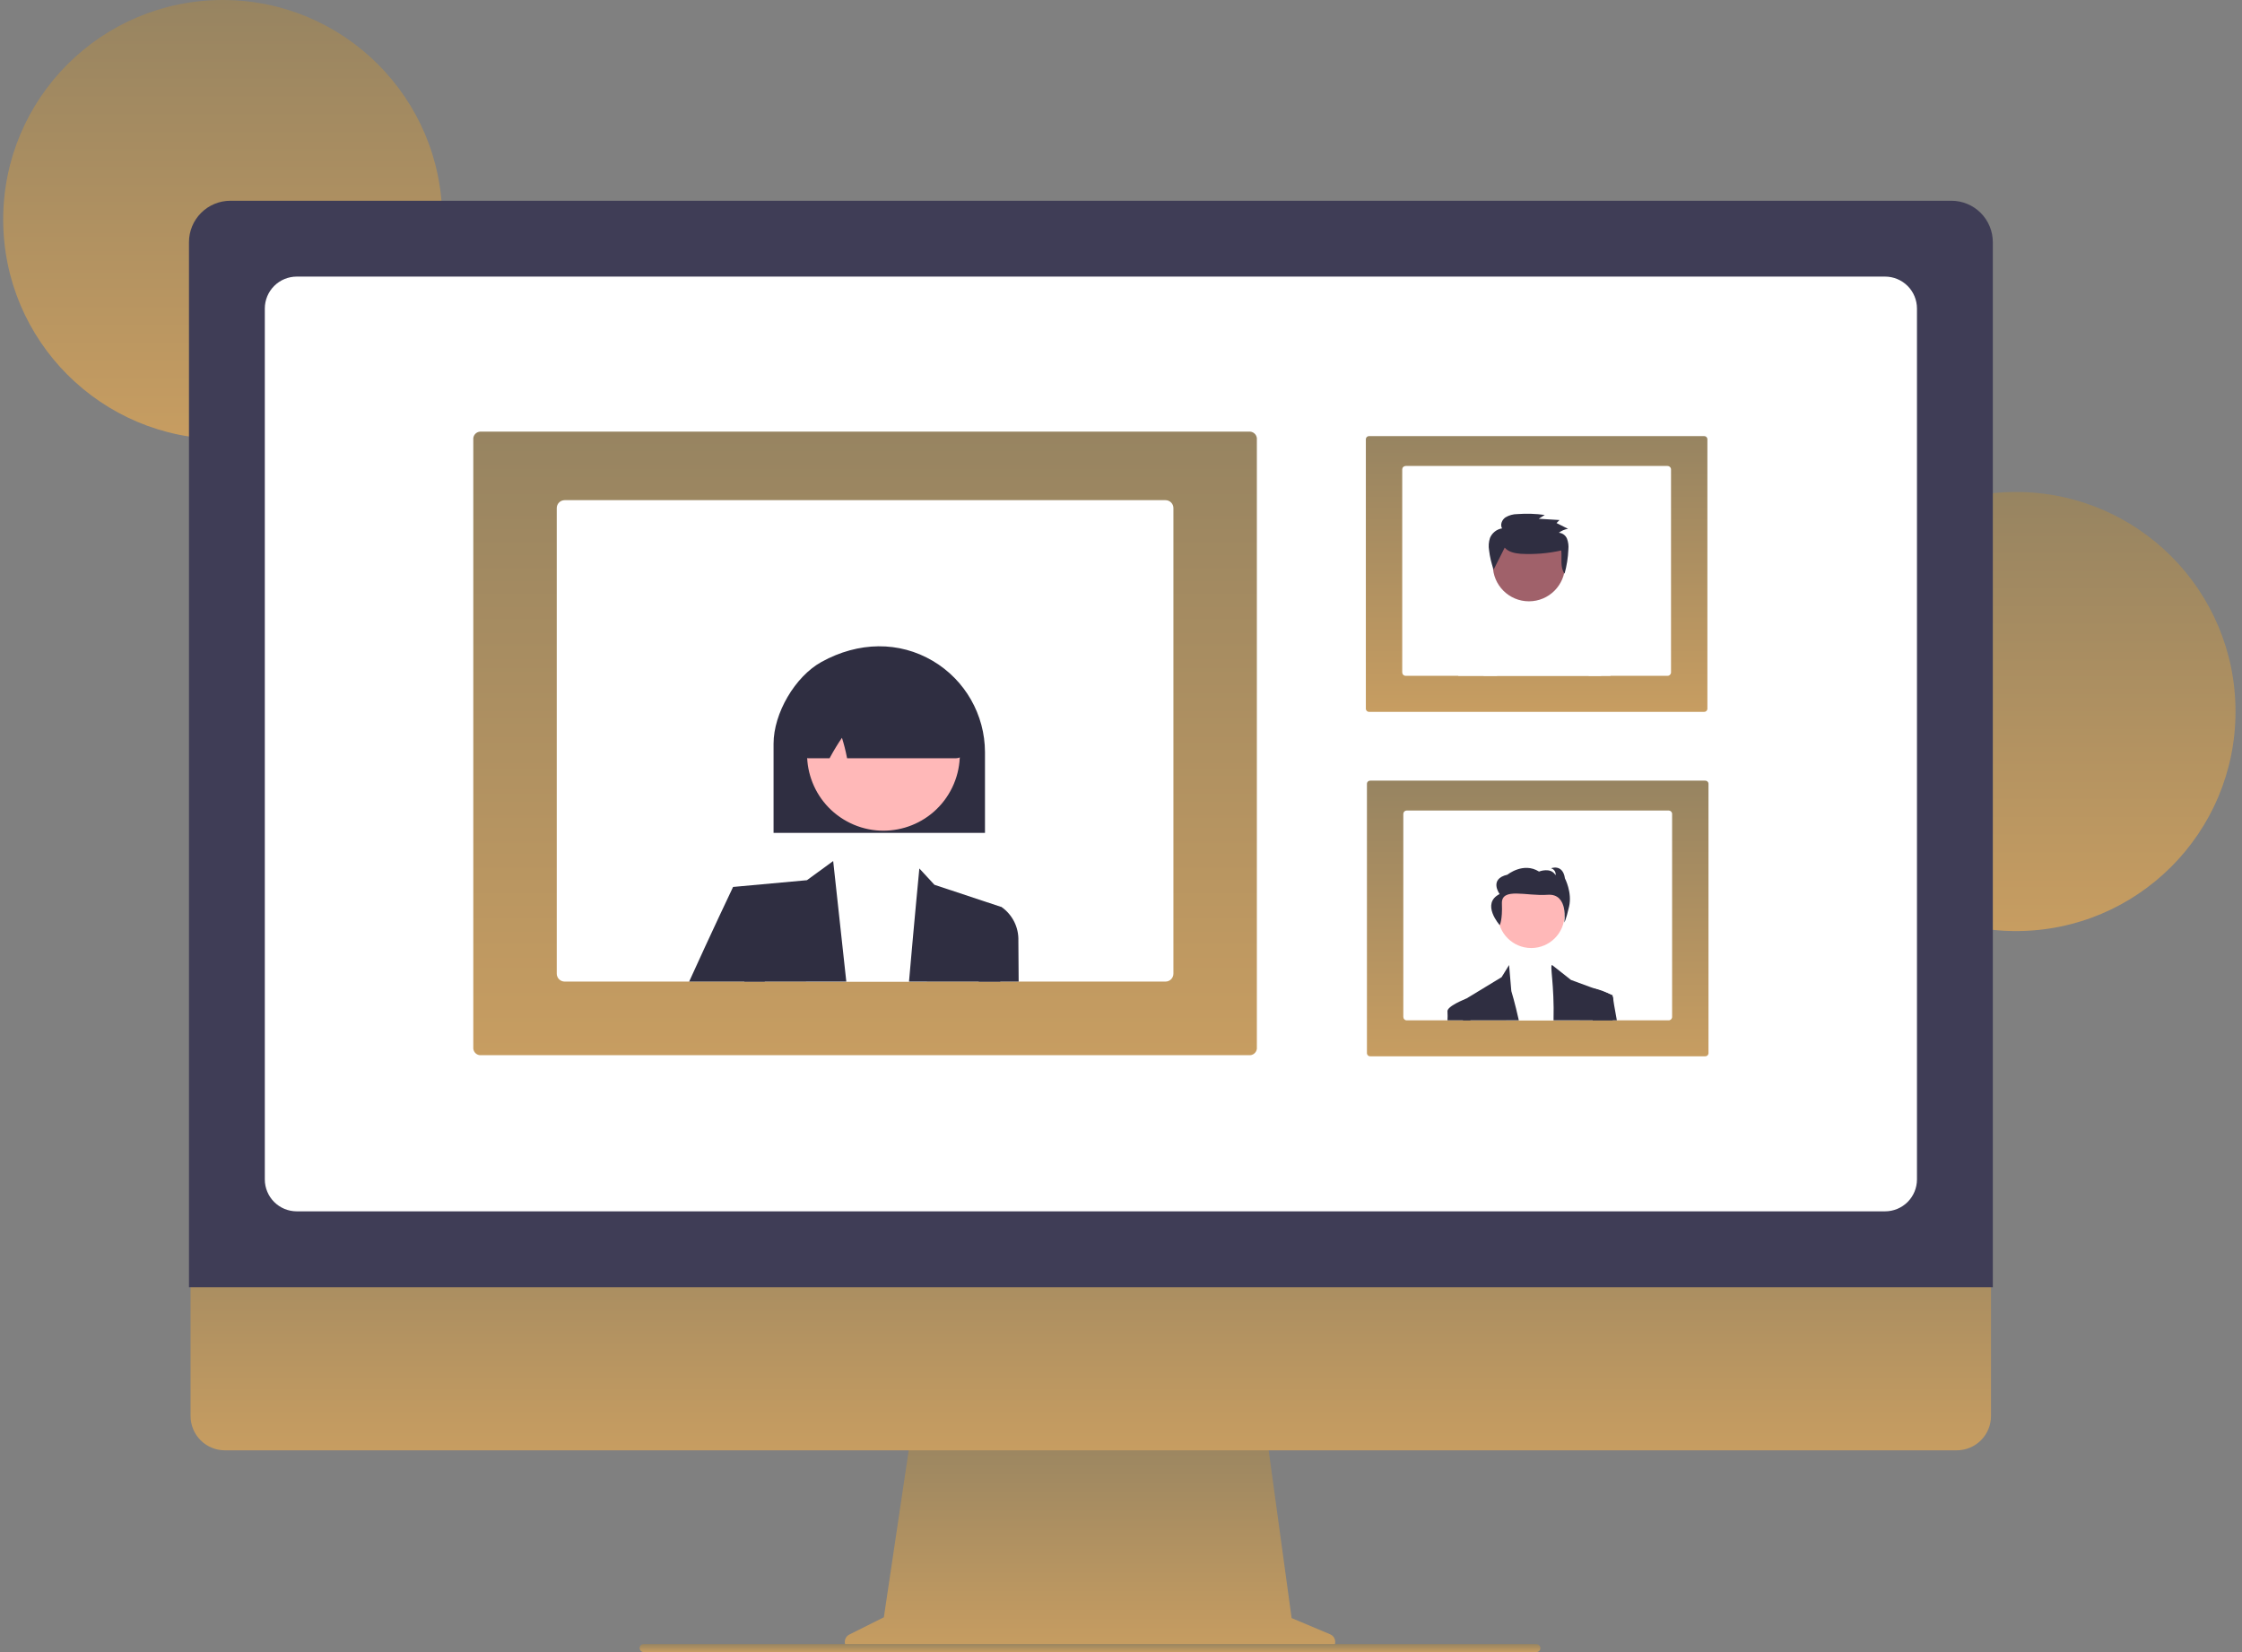 <svg width="190" height="140" viewBox="0 0 190 140" fill="none" xmlns="http://www.w3.org/2000/svg">
<rect x="0" y="0" width="190" height="140" fill="#808080" stroke="none"/>
<g clip-path="url(#clip0_25_2743)">
<path d="M18.876 37.208C29.15 37.208 37.48 28.879 37.48 18.604C37.48 8.329 29.15 0 18.876 0C8.601 0 0.271 8.329 0.271 18.604C0.271 28.879 8.601 37.208 18.876 37.208Z" fill="url(#paint0_linear_25_2743)"/>
<path d="M170.847 78.9C181.122 78.9 189.451 70.57 189.451 60.295C189.451 50.02 181.122 41.691 170.847 41.691C160.572 41.691 152.243 50.02 152.243 60.295C152.243 70.57 160.572 78.9 170.847 78.9Z" fill="url(#paint1_linear_25_2743)"/>
<path d="M112.729 138.494L109.459 137.116L107.215 120.72H77.335L74.903 137.049L71.977 138.512C71.837 138.582 71.724 138.698 71.658 138.84C71.592 138.981 71.575 139.141 71.611 139.294C71.647 139.446 71.733 139.582 71.856 139.679C71.979 139.776 72.131 139.829 72.287 139.829H112.46C112.62 139.829 112.776 139.773 112.9 139.672C113.024 139.57 113.109 139.429 113.141 139.272C113.173 139.114 113.149 138.951 113.074 138.809C112.999 138.667 112.877 138.556 112.729 138.494Z" fill="url(#paint2_linear_25_2743)"/>
<path d="M165.828 122.901H19.05C18.28 122.9 17.542 122.593 16.998 122.047C16.454 121.502 16.149 120.764 16.149 119.993V99.296H168.729V119.993C168.729 120.764 168.424 121.502 167.88 122.047C167.336 122.593 166.598 122.9 165.828 122.901Z" fill="url(#paint3_linear_25_2743)"/>
<path d="M168.883 109.078H16.015V20.517C16.016 19.588 16.385 18.697 17.043 18.04C17.7 17.383 18.591 17.013 19.52 17.012H165.377C166.306 17.013 167.197 17.383 167.855 18.04C168.512 18.697 168.881 19.588 168.883 20.517V109.078Z" fill="#3F3D56"/>
<path d="M159.752 102.65H25.145C24.428 102.649 23.741 102.364 23.235 101.858C22.728 101.351 22.443 100.664 22.442 99.948V26.142C22.443 25.426 22.728 24.739 23.235 24.232C23.741 23.725 24.428 23.44 25.145 23.439H159.752C160.469 23.44 161.156 23.725 161.663 24.232C162.169 24.739 162.454 25.426 162.455 26.142V99.948C162.454 100.664 162.169 101.351 161.663 101.858C161.156 102.364 160.469 102.649 159.752 102.65Z" fill="white"/>
<path d="M130.199 140H54.562C54.484 140.002 54.408 139.978 54.346 139.932C54.283 139.886 54.238 139.82 54.217 139.746C54.203 139.695 54.202 139.642 54.212 139.591C54.222 139.539 54.245 139.491 54.276 139.45C54.309 139.408 54.35 139.374 54.397 139.351C54.444 139.328 54.495 139.316 54.548 139.316H130.171C130.253 139.313 130.333 139.338 130.399 139.387C130.465 139.435 130.512 139.504 130.534 139.583C130.545 139.633 130.545 139.685 130.533 139.735C130.521 139.785 130.499 139.832 130.466 139.872C130.434 139.912 130.394 139.944 130.348 139.966C130.301 139.989 130.251 140 130.199 140Z" fill="url(#paint4_linear_25_2743)"/>
<path d="M144.495 89.511H116.134C116.064 89.517 115.994 89.496 115.939 89.45C115.884 89.405 115.85 89.34 115.842 89.27V66.394C115.85 66.323 115.884 66.258 115.939 66.213C115.994 66.168 116.064 66.146 116.134 66.152H144.495C144.565 66.146 144.635 66.168 144.69 66.213C144.745 66.258 144.779 66.323 144.787 66.394V89.27C144.779 89.34 144.745 89.405 144.69 89.45C144.635 89.496 144.565 89.517 144.495 89.511Z" fill="url(#paint5_linear_25_2743)"/>
<path d="M141.412 68.683H119.217C119.14 68.683 119.065 68.714 119.011 68.769C118.956 68.823 118.925 68.898 118.925 68.975V86.173C118.925 86.251 118.956 86.325 119.011 86.379C119.065 86.434 119.14 86.465 119.217 86.465H141.412C141.49 86.465 141.564 86.434 141.619 86.379C141.673 86.325 141.704 86.251 141.704 86.173V68.975C141.704 68.898 141.673 68.823 141.619 68.769C141.564 68.714 141.49 68.683 141.412 68.683Z" fill="white"/>
<path d="M129.766 80.337C131.325 80.337 132.588 79.073 132.588 77.515C132.588 75.956 131.325 74.693 129.766 74.693C128.208 74.693 126.944 75.956 126.944 77.515C126.944 79.073 128.208 80.337 129.766 80.337Z" fill="#FFB8B8"/>
<path d="M133.895 86.465H127.638L127.843 81.865L127.891 81.814L128.594 81.072H130.828L131.656 81.874L131.723 81.939L133.486 83.629L133.895 86.465Z" fill="white"/>
<path d="M128.714 86.465H123.981C123.969 85.427 123.962 84.805 123.962 84.805L124.236 84.638L124.238 84.638H124.238L127.255 82.806L127.888 81.778L127.891 81.814L128.078 83.982C128.078 83.982 128.385 84.976 128.714 86.465Z" fill="#2F2E41"/>
<path d="M136.67 86.465H131.656C131.732 83.437 131.323 81.778 131.533 81.778L131.656 81.874L133.134 83.041L135.081 83.756H135.083L136.425 84.248L136.661 84.335V84.445C136.662 84.712 136.663 85.439 136.67 86.465Z" fill="#2F2E41"/>
<path d="M127.096 78.397C127.096 78.397 127.336 77.976 127.28 76.57C127.225 75.163 129.367 75.959 131.157 75.825C132.946 75.69 132.568 78.173 132.568 78.173C132.568 78.173 132.697 78.025 132.973 76.827C133.25 75.629 132.622 74.435 132.622 74.435C132.437 73.176 131.441 73.579 131.441 73.579C131.567 73.611 131.676 73.689 131.748 73.798C131.82 73.906 131.848 74.037 131.828 74.166C131.422 73.454 130.426 73.857 130.426 73.857C129.097 73.023 127.75 74.121 127.75 74.121C126.145 74.486 127.087 75.762 127.087 75.762C125.472 76.578 127.096 78.397 127.096 78.397Z" fill="#2F2E41"/>
<path d="M124.613 86.465H122.668C122.683 86.225 122.683 85.985 122.669 85.745C122.553 85.282 124.187 84.657 124.236 84.638L124.238 84.638H124.238L124.55 84.805L124.613 86.465Z" fill="#2F2E41"/>
<path d="M137.021 86.465H134.978L134.723 83.947L135.009 83.738C135.009 83.738 135.035 83.744 135.081 83.756H135.083C135.549 83.862 136.001 84.027 136.425 84.248C136.516 84.299 136.595 84.366 136.661 84.445C136.701 84.494 136.721 84.555 136.717 84.618C136.706 84.712 136.826 85.405 137.021 86.465Z" fill="#2F2E41"/>
<path d="M144.402 60.324H116.042C115.971 60.33 115.901 60.307 115.847 60.262C115.792 60.217 115.757 60.152 115.75 60.082V37.197C115.757 37.127 115.792 37.062 115.847 37.017C115.901 36.972 115.971 36.95 116.042 36.956H144.402C144.473 36.95 144.543 36.972 144.598 37.017C144.652 37.062 144.687 37.127 144.694 37.197V60.082C144.687 60.152 144.652 60.217 144.598 60.262C144.543 60.307 144.473 60.33 144.402 60.324Z" fill="url(#paint6_linear_25_2743)"/>
<path d="M141.32 39.487H119.125C119.047 39.487 118.973 39.518 118.918 39.572C118.863 39.627 118.833 39.701 118.833 39.779V56.977C118.833 57.054 118.863 57.128 118.918 57.183C118.973 57.238 119.047 57.269 119.125 57.269H141.32C141.397 57.269 141.471 57.238 141.526 57.183C141.581 57.128 141.612 57.054 141.612 56.977V39.779C141.612 39.701 141.581 39.627 141.526 39.572C141.471 39.518 141.397 39.487 141.32 39.487Z" fill="white"/>
<path d="M135.685 57.269C135.81 56.818 135.908 56.429 135.958 56.154C135.973 56.069 135.975 55.982 135.962 55.897C135.775 54.567 132.399 53.443 131.967 53.304L131.862 52.147L127.613 51.689L127.075 53.17L125.549 53.742C125.494 53.762 125.442 53.789 125.393 53.822C125.265 53.908 125.167 54.032 125.111 54.176C125.056 54.32 125.046 54.478 125.082 54.627L125.732 57.269L135.685 57.269Z" fill="white"/>
<path d="M126.876 57.269H123.579C123.697 56.533 123.803 55.882 123.871 55.468C124.123 53.961 125.221 53.833 125.393 53.822C125.407 53.821 125.415 53.821 125.416 53.821H126.11L126.876 57.269Z" fill="white"/>
<path d="M135.685 57.269H136.485C136.446 56.771 136.265 56.295 135.962 55.897C135.811 55.697 135.615 55.534 135.391 55.421L135.33 55.395L134.627 57.269H135.685Z" fill="white"/>
<path d="M129.571 50.956C131.261 50.956 132.631 49.586 132.631 47.896C132.631 46.207 131.261 44.837 129.571 44.837C127.882 44.837 126.512 46.207 126.512 47.896C126.512 49.586 127.882 50.956 129.571 50.956Z" fill="#A0616A"/>
<path d="M127.518 46.406C127.835 46.781 128.37 46.886 128.865 46.929C130.021 46.993 131.18 46.899 132.311 46.648C132.381 47.327 132.19 48.059 132.59 48.617C132.777 47.941 132.886 47.246 132.914 46.545C132.944 46.244 132.905 45.941 132.8 45.657C132.743 45.515 132.648 45.392 132.525 45.301C132.402 45.211 132.256 45.156 132.104 45.145C132.332 44.972 132.599 44.858 132.882 44.812L131.91 44.324L132.16 44.068L130.401 43.96L130.91 43.637C130.143 43.531 129.367 43.507 128.595 43.564C128.234 43.564 127.881 43.662 127.572 43.848C127.281 44.056 127.113 44.469 127.294 44.774C127.068 44.811 126.855 44.905 126.676 45.047C126.497 45.189 126.357 45.375 126.27 45.586C126.159 45.922 126.133 46.28 126.192 46.629C126.258 47.188 126.388 47.738 126.579 48.268" fill="#2F2E41"/>
<path d="M40.11 88.872V37.125C40.129 36.965 40.209 36.817 40.334 36.715C40.459 36.613 40.619 36.564 40.78 36.578H105.844C106.005 36.564 106.165 36.613 106.29 36.715C106.416 36.817 106.496 36.965 106.514 37.125V88.872C106.496 89.032 106.416 89.179 106.29 89.282C106.165 89.384 106.005 89.433 105.844 89.418H40.78C40.619 89.433 40.459 89.384 40.334 89.282C40.209 89.179 40.129 89.032 40.11 88.872Z" fill="url(#paint7_linear_25_2743)"/>
<path d="M47.183 43.055V82.51C47.183 82.688 47.254 82.858 47.379 82.984C47.505 83.109 47.675 83.18 47.853 83.18H98.772C98.95 83.18 99.12 83.109 99.246 82.984C99.371 82.858 99.442 82.688 99.442 82.51V43.055C99.442 42.877 99.371 42.707 99.246 42.581C99.12 42.456 98.95 42.385 98.772 42.385H47.853C47.675 42.385 47.505 42.456 47.379 42.581C47.254 42.707 47.183 42.877 47.183 43.055Z" fill="white"/>
<path d="M68.302 83.18H78.55L77.911 73.595L74.215 74.448L70.619 73.065L70.524 73.029L70.518 73.026C70.516 73.029 70.515 73.032 70.515 73.035C70.458 73.263 69.33 77.782 68.302 83.18Z" fill="white"/>
<path d="M62.126 75.16L63.084 83.18H71.721L70.619 73.065L70.608 72.966L70.524 73.029L70.515 73.035L68.384 74.589L62.126 75.16Z" fill="#2F2E41"/>
<path d="M77.034 83.18H84.769L84.881 76.866L79.189 74.978L77.911 73.595C77.911 73.595 77.508 77.756 77.034 83.18Z" fill="#2F2E41"/>
<path d="M58.403 83.18H64.812L64.401 77.435L62.126 75.16C62.126 75.16 60.326 78.935 58.403 83.18Z" fill="#2F2E41"/>
<path d="M82.945 83.18H86.327C86.312 81.34 86.303 80.069 86.303 79.71C86.32 79.155 86.199 78.605 85.951 78.109C85.702 77.612 85.335 77.185 84.881 76.866L83.173 77.435L82.945 83.18Z" fill="#2F2E41"/>
<path d="M83.473 70.579H65.556V63.027C65.556 60.439 67.379 57.328 69.62 56.091C72.766 54.356 76.205 54.325 79.055 56.008C80.397 56.802 81.509 57.931 82.283 59.285C83.058 60.638 83.468 62.169 83.473 63.728V70.579Z" fill="#2F2E41"/>
<path d="M80.547 67.025C82.262 63.889 81.109 59.957 77.973 58.243C74.837 56.528 70.905 57.681 69.191 60.817C67.476 63.953 68.629 67.885 71.765 69.599C74.901 71.314 78.833 70.161 80.547 67.025Z" fill="#FFB8B8"/>
<path d="M81.02 64.255H71.788L71.766 64.15C71.659 63.6 71.521 63.056 71.352 62.521C70.986 63.058 70.648 63.614 70.34 64.187L70.302 64.255H68.507C68.397 64.255 68.288 64.232 68.187 64.187C68.087 64.143 67.996 64.078 67.922 63.996C67.873 63.942 67.759 63.816 68.232 58.046C68.245 57.908 68.293 57.777 68.372 57.664C68.452 57.551 68.559 57.46 68.684 57.401C72.734 55.51 76.84 55.56 80.886 57.55H80.958L80.983 57.651C81.781 63.793 81.667 63.925 81.618 63.982C81.543 64.068 81.452 64.136 81.349 64.183C81.246 64.231 81.133 64.255 81.02 64.255Z" fill="#2F2E41"/>
</g>
<defs>
<linearGradient id="paint0_linear_25_2743" x1="18.876" y1="0" x2="18.876" y2="37.208" gradientUnits="userSpaceOnUse">
<stop stop-color="#978461"/>
<stop offset="1" stop-color="#C79D61"/>
</linearGradient>
<linearGradient id="paint1_linear_25_2743" x1="170.847" y1="41.691" x2="170.847" y2="78.9" gradientUnits="userSpaceOnUse">
<stop stop-color="#978461"/>
<stop offset="1" stop-color="#C79D61"/>
</linearGradient>
<linearGradient id="paint2_linear_25_2743" x1="92.374" y1="120.72" x2="92.374" y2="139.829" gradientUnits="userSpaceOnUse">
<stop stop-color="#978461"/>
<stop offset="1" stop-color="#C79D61"/>
</linearGradient>
<linearGradient id="paint3_linear_25_2743" x1="92.439" y1="99.296" x2="92.439" y2="122.901" gradientUnits="userSpaceOnUse">
<stop stop-color="#978461"/>
<stop offset="1" stop-color="#C79D61"/>
</linearGradient>
<linearGradient id="paint4_linear_25_2743" x1="92.374" y1="139.316" x2="92.374" y2="140" gradientUnits="userSpaceOnUse">
<stop stop-color="#978461"/>
<stop offset="1" stop-color="#C79D61"/>
</linearGradient>
<linearGradient id="paint5_linear_25_2743" x1="130.315" y1="66.151" x2="130.315" y2="89.513" gradientUnits="userSpaceOnUse">
<stop stop-color="#978461"/>
<stop offset="1" stop-color="#C79D61"/>
</linearGradient>
<linearGradient id="paint6_linear_25_2743" x1="130.222" y1="36.955" x2="130.222" y2="60.325" gradientUnits="userSpaceOnUse">
<stop stop-color="#978461"/>
<stop offset="1" stop-color="#C79D61"/>
</linearGradient>
<linearGradient id="paint7_linear_25_2743" x1="73.312" y1="36.576" x2="73.312" y2="89.421" gradientUnits="userSpaceOnUse">
<stop stop-color="#978461"/>
<stop offset="1" stop-color="#C79D61"/>
</linearGradient>
<clipPath id="clip0_25_2743">
<rect width="189.18" height="140" fill="white" transform="translate(0.271)"/>
</clipPath>
</defs>
</svg>

